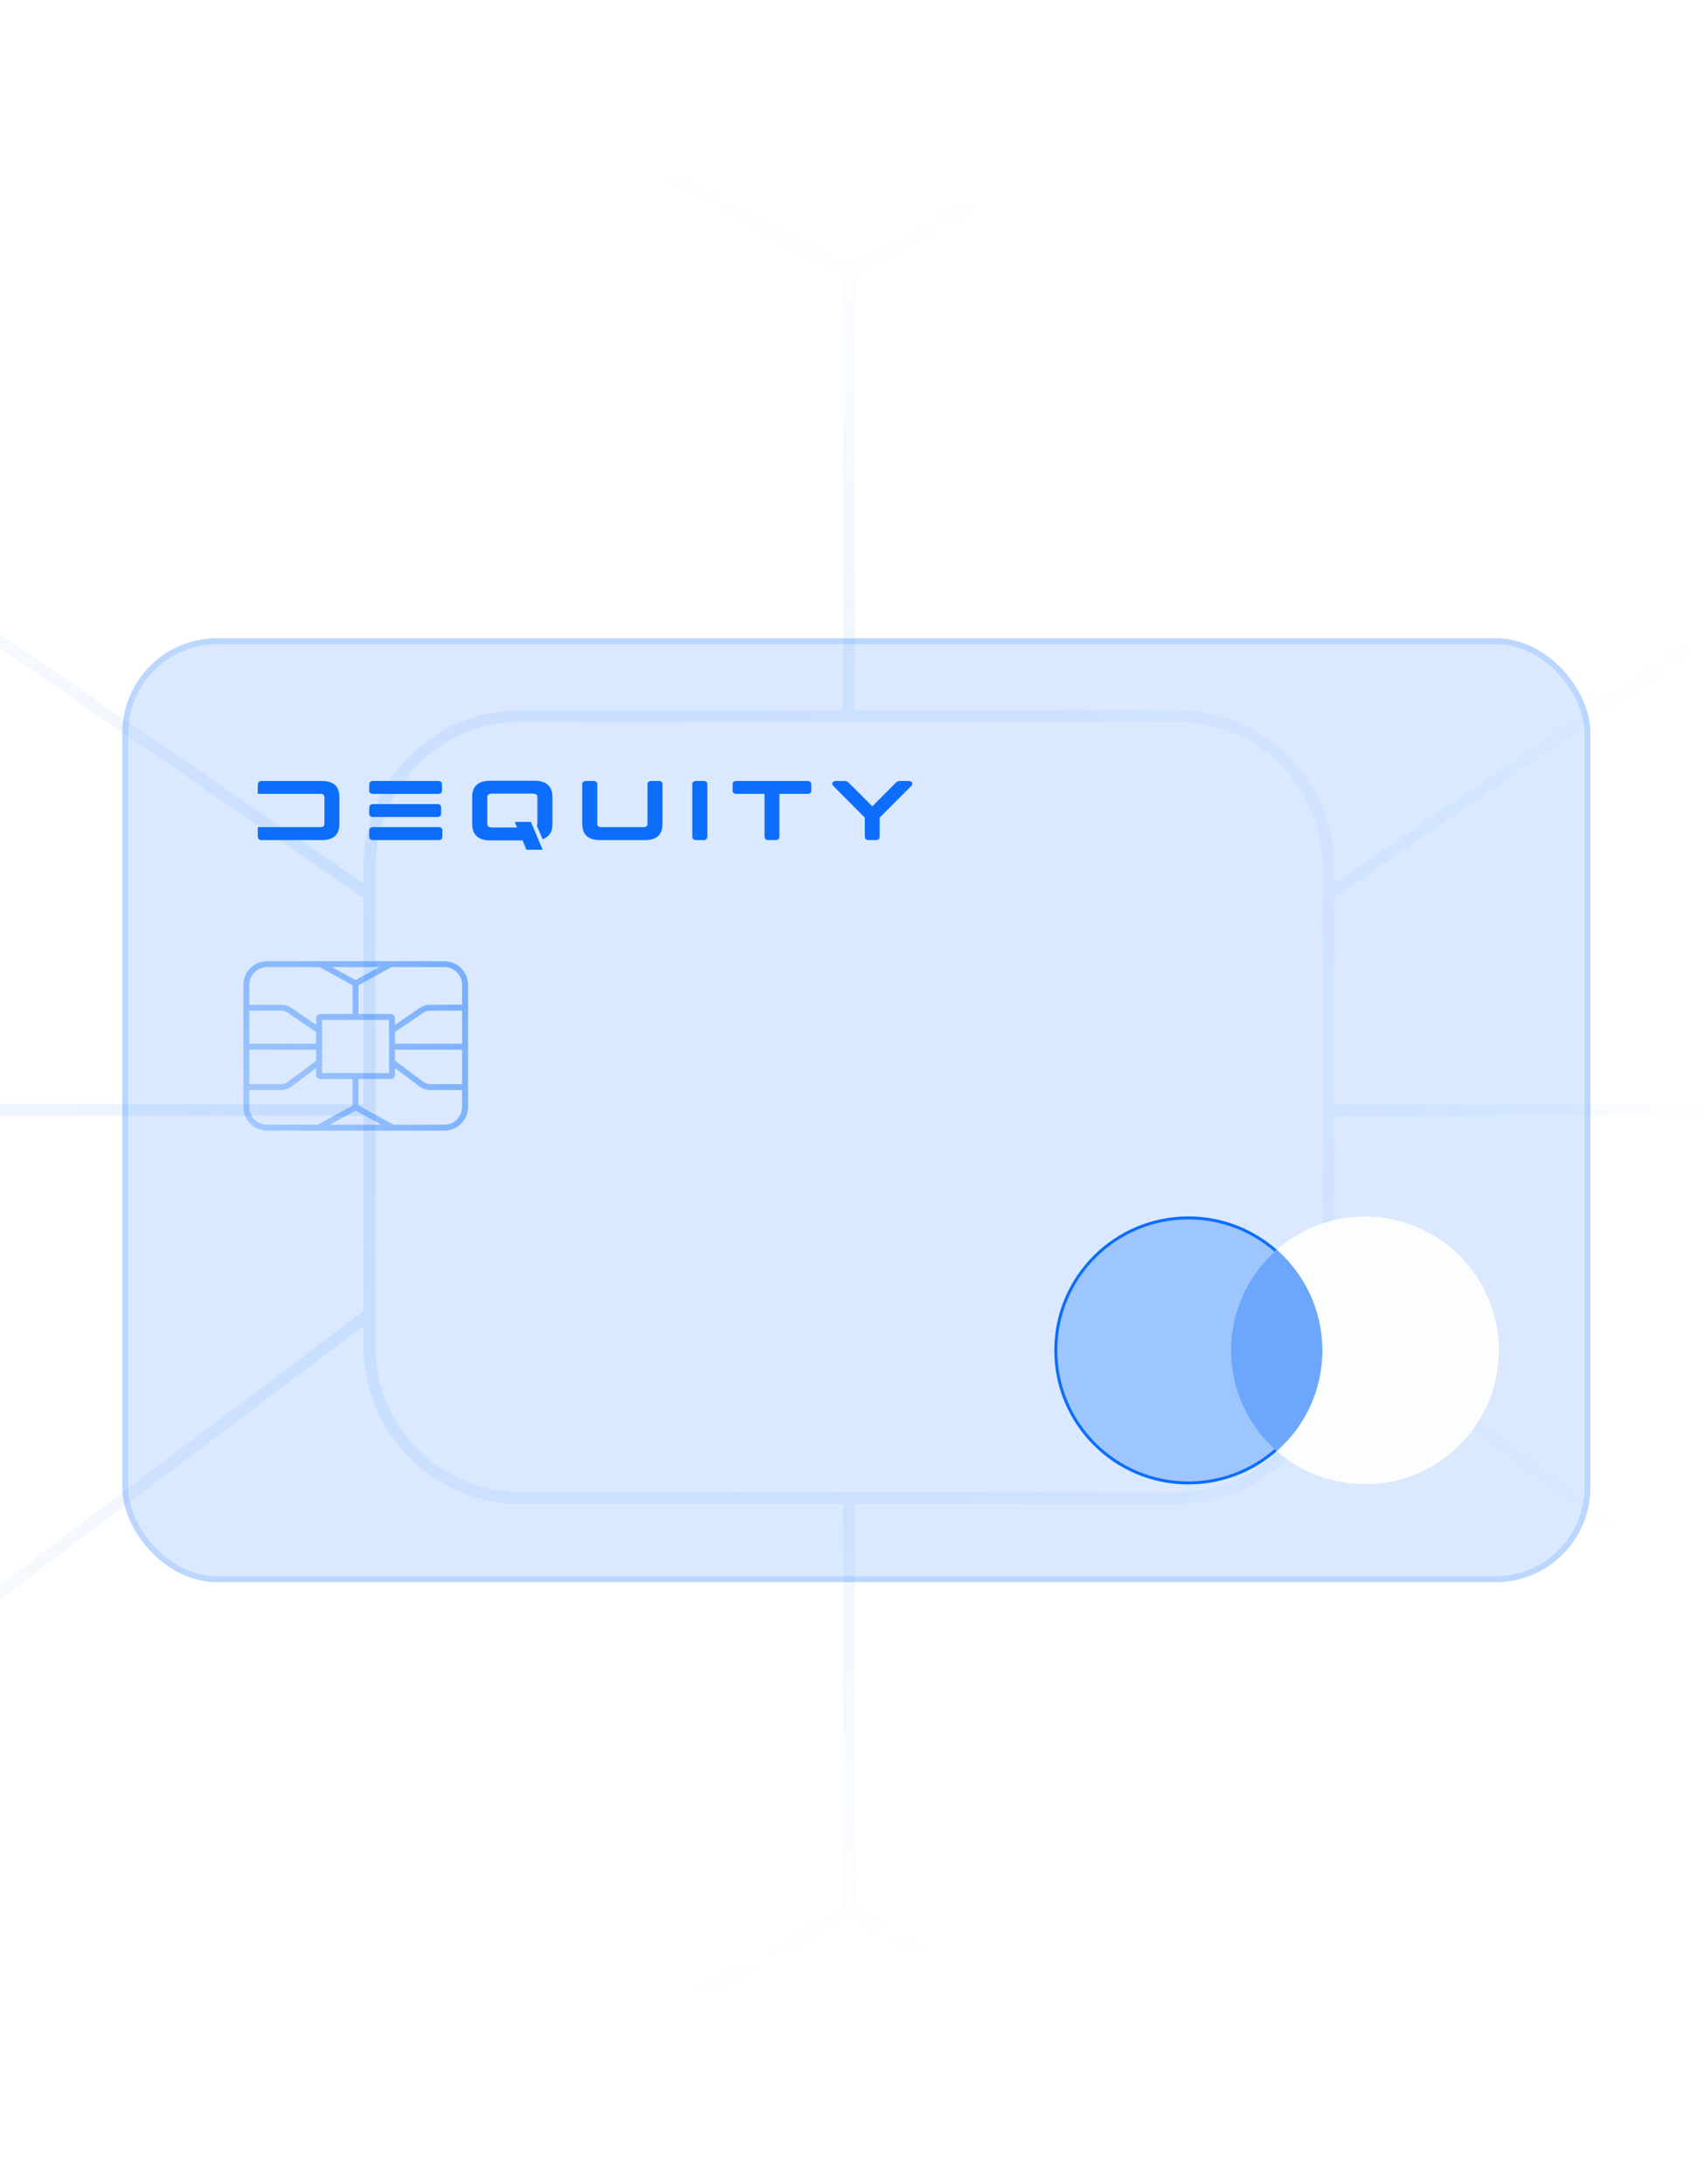 <svg width="390" height="500" viewBox="0 0 390 500" fill="none" xmlns="http://www.w3.org/2000/svg">
<path opacity="0.85" d="M84.565 1.865L194.301 62.489M194.301 62.489V163.907M194.301 62.489L304.038 1.865M194.301 163.907H119.138C100.044 163.907 84.565 179.386 84.565 198.48V204.836M194.301 163.907H269.464C288.559 163.907 304.038 179.386 304.038 198.48V204.836M84.565 204.836L-15.002 136.495C-15.566 136.107 -16.235 135.9 -16.92 135.9H-136.054M84.565 204.836V254.1M84.565 254.1H-136.054M84.565 254.1V300.826M84.565 300.826V308.362C84.565 327.457 100.044 342.936 119.138 342.936H194.301M84.565 300.826L-14.963 375.754C-15.551 376.197 -16.266 376.436 -17.002 376.436H-136.054M194.301 342.936H269.464C288.559 342.936 304.038 327.457 304.038 308.362V300.826M194.301 342.936V437.469M194.301 437.469L84.565 498.094M194.301 437.469L304.038 498.094M304.038 300.826L403.565 375.754C404.153 376.197 404.869 376.436 405.604 376.436H528.297M304.038 300.826V254.1M304.038 254.1H528.297M304.038 254.1V204.836M304.038 204.836L403.604 136.495C404.169 136.107 404.837 135.9 405.522 135.9H528.297" stroke="url(#paint0_radial_6603_12796)" stroke-opacity="0.25" stroke-width="2.712"/>
<g filter="url(#filter0_b_6603_12796)">
<rect x="28" y="146.106" width="336" height="216.1" rx="21.693" fill="#0D6EFD" fill-opacity="0.15"/>
<rect x="28.678" y="146.784" width="334.644" height="214.744" rx="21.015" stroke="#0D6EFD" stroke-opacity="0.15" stroke-width="1.356"/>
</g>
<g opacity="0.3" filter="url(#filter1_d_6603_12796)">
<circle cx="271.981" cy="306.438" r="30.672" fill="#0D6EFD"/>
<g style="mix-blend-mode:hard-light" opacity="0.8">
<circle cx="312.414" cy="306.438" r="30.672" fill="#4D6372"/>
</g>
</g>
<g filter="url(#filter2_d_6603_12796)">
<circle cx="271.981" cy="306.438" r="30.333" stroke="#0D6EFD" stroke-width="0.678"/>
<circle cx="312.414" cy="306.438" r="30.672" fill="#FCFDFD"/>
<path fill-rule="evenodd" clip-rule="evenodd" d="M292.198 329.505C298.607 323.884 302.653 315.633 302.653 306.438C302.653 297.243 298.607 288.993 292.198 283.371C285.788 288.993 281.742 297.243 281.742 306.438C281.742 315.633 285.788 323.884 292.198 329.505Z" fill="#0D6EFD" fill-opacity="0.6"/>
</g>
<g clip-path="url(#clip0_6603_12796)">
<path d="M58.995 181.669C58.995 181.726 59.016 181.745 59.079 181.745H73.218C73.715 181.745 73.944 181.823 74.048 181.958C74.15 182.055 74.254 182.248 74.254 182.712V188.41C74.254 189.164 74.026 189.358 73.218 189.358H59.079C59.016 189.358 58.995 189.377 58.995 189.436V191.56C58.995 192.004 59.328 192.314 59.805 192.314H73.695C76.352 192.314 77.68 191.078 77.68 188.585V182.518C77.68 180.027 76.352 178.791 73.695 178.791H59.805C59.638 178.791 59.493 178.829 59.348 178.926L59.183 179.06C59.12 179.117 59.079 179.195 59.058 179.254C59.036 179.273 59.036 179.292 59.036 179.33C59.016 179.467 58.995 179.524 58.995 179.543V181.669Z" fill="#0D6EFD"/>
<path d="M84.497 191.58C84.497 191.734 84.56 191.946 84.726 192.102C84.746 192.159 84.789 192.159 84.809 192.178C84.954 192.275 85.12 192.315 85.307 192.315H100.442C100.609 192.315 100.815 192.296 100.982 192.159L101.044 192.102C101.211 191.927 101.252 191.715 101.252 191.561V190.112C101.252 189.996 101.252 189.918 101.232 189.899C101.168 189.533 100.795 189.358 100.442 189.358H85.287C85.015 189.358 84.87 189.436 84.685 189.609C84.581 189.745 84.517 189.899 84.517 190.072C84.497 190.093 84.497 190.169 84.497 190.305V191.58ZM84.517 179.486C84.517 179.564 84.497 179.64 84.497 179.718V181.012C84.497 181.167 84.538 181.379 84.726 181.552C84.789 181.573 84.767 181.592 84.829 181.611C84.975 181.746 85.162 181.746 85.307 181.746H100.358C100.525 181.746 100.754 181.708 100.94 181.552C101.127 181.379 101.168 181.167 101.168 180.992V179.543C101.168 179.524 101.148 179.467 101.127 179.331C101.064 179.08 100.962 179.002 100.733 178.867C100.629 178.81 100.505 178.791 100.358 178.791H85.411C85.244 178.77 84.995 178.81 84.809 178.964L84.705 179.041C84.56 179.177 84.538 179.351 84.517 179.486ZM84.497 186.402C84.517 186.576 84.601 186.711 84.726 186.808C84.746 186.865 84.789 186.865 84.809 186.886C84.975 187.021 85.162 187.021 85.307 187.021H100.152C100.65 187.021 100.962 186.73 100.962 186.267V184.837C100.962 184.721 100.962 184.643 100.94 184.624C100.919 184.489 100.795 184.277 100.65 184.22C100.505 184.083 100.317 184.083 100.172 184.083H85.452C85.266 184.064 85.015 184.083 84.829 184.239L84.726 184.315C84.601 184.451 84.538 184.605 84.538 184.74L84.497 184.972V186.402Z" fill="#0D6EFD"/>
<path d="M108.068 188.663C108.068 191.154 109.562 192.39 112.157 192.39H119.591L120.173 193.782C120.277 194.032 120.379 194.264 120.462 194.496C120.483 194.517 120.526 194.536 120.546 194.536H124.076C124.179 194.536 124.201 194.496 124.158 194.439L121.522 188.179C121.501 188.179 121.481 188.16 121.46 188.16H117.93C117.846 188.16 117.826 188.2 117.846 188.275C117.991 188.585 118.159 188.972 118.344 189.436H112.678C112.157 189.436 111.888 189.32 111.743 189.183C111.599 189.088 111.515 188.836 111.515 188.469V182.634C111.515 182.267 111.599 182.017 111.743 181.92C111.888 181.785 112.157 181.688 112.678 181.688H121.854C122.664 181.688 122.995 181.861 122.995 182.634V188.469C122.995 188.682 122.954 188.875 122.893 189.048C122.87 189.067 122.87 189.088 122.893 189.107L124.158 192.042C124.179 192.082 124.201 192.101 124.262 192.101C124.678 191.966 124.927 191.792 125.405 191.407C126.151 190.729 126.442 189.821 126.442 188.663V182.461C126.442 179.968 124.968 178.732 122.373 178.732H112.157C109.481 178.732 108.068 179.968 108.068 182.461V188.663Z" fill="#0D6EFD"/>
<path d="M134.068 178.791C133.59 178.791 133.258 179.098 133.258 179.543V188.585C133.258 191 134.566 192.314 137.245 192.314H147.646C150.304 192.314 151.633 191.078 151.633 188.585V179.543C151.633 179.389 151.592 179.176 151.425 179.001C151.238 178.829 151.011 178.791 150.823 178.791H148.996C148.519 178.791 148.186 179.098 148.186 179.543V188.41C148.186 189.164 147.958 189.358 147.147 189.358H137.763C136.953 189.358 136.704 189.164 136.704 188.41V179.543C136.704 179.389 136.663 179.176 136.475 179.001C136.311 178.829 136.081 178.791 135.896 178.791H134.068Z" fill="#0D6EFD"/>
<path d="M159.257 178.791C158.78 178.791 158.447 179.098 158.447 179.543V191.56C158.447 192.004 158.78 192.314 159.257 192.314H161.083C161.271 192.314 161.5 192.274 161.665 192.101C161.851 191.927 161.893 191.714 161.893 191.56V179.543C161.893 179.389 161.851 179.176 161.665 179.001C161.5 178.829 161.271 178.791 161.083 178.791H159.257Z" fill="#0D6EFD"/>
<path d="M168.484 178.791C168.006 178.791 167.674 179.098 167.674 179.543V180.991C167.674 181.166 167.715 181.379 167.903 181.552C168.09 181.707 168.317 181.745 168.484 181.745H174.983V191.56C174.983 191.714 175.024 191.927 175.21 192.101C175.377 192.274 175.605 192.314 175.791 192.314H177.576C177.764 192.314 177.993 192.274 178.158 192.101C178.346 191.927 178.387 191.714 178.387 191.56V181.745H184.865C185.343 181.745 185.696 181.456 185.696 180.991V179.543C185.696 179.37 185.612 179.176 185.468 179.001C185.28 178.848 185.051 178.791 184.865 178.791H168.484Z" fill="#0D6EFD"/>
<path d="M190.52 179.195C190.457 179.33 190.457 179.446 190.499 179.543C190.52 179.717 190.624 179.833 190.728 179.93C190.748 179.93 192.491 181.745 194.319 183.542L197.931 187.174V191.56C197.931 192.004 198.264 192.314 198.741 192.314H200.527C200.714 192.314 200.941 192.274 201.108 192.101C201.294 191.927 201.337 191.714 201.337 191.56V187.174L208.583 179.911C208.664 179.833 208.768 179.717 208.789 179.543C208.831 179.446 208.831 179.33 208.768 179.195C208.707 179.06 208.603 178.982 208.52 178.926C208.374 178.829 208.23 178.791 208.042 178.791H205.903C205.426 178.791 205.177 179.041 205.012 179.195L204.181 180.046L202.332 181.901L199.655 184.586L194.277 179.214C194.091 179.041 193.842 178.791 193.364 178.791H191.226C190.913 178.791 190.624 178.944 190.52 179.195Z" fill="#0D6EFD"/>
</g>
<path fill-rule="evenodd" clip-rule="evenodd" d="M73.148 221.399L80.695 225.543V232.129H73.315C72.783 232.129 72.352 232.56 72.352 233.092V234.617L66.639 230.72C65.964 230.259 65.165 230.012 64.347 230.012H57.061V225.466C57.061 223.22 58.882 221.399 61.129 221.399H73.148ZM73.495 220.043L73.356 219.966L73.314 220.043H61.129C58.134 220.043 55.706 222.471 55.706 225.466V253.407C55.706 256.402 58.134 258.83 61.129 258.83H101.698C104.693 258.83 107.121 256.402 107.121 253.407V225.466C107.121 222.471 104.693 220.043 101.698 220.043H89.433L89.391 219.966L89.251 220.043H73.495ZM75.964 221.399H86.782L81.373 224.369L75.964 221.399ZM89.599 221.399L82.051 225.543V232.129H89.432C89.964 232.129 90.395 232.56 90.395 233.092V234.617L96.107 230.72C96.783 230.259 97.582 230.012 98.399 230.012H105.765V225.466C105.765 223.22 103.944 221.399 101.698 221.399H89.599ZM105.765 231.368H98.399C97.854 231.368 97.322 231.533 96.871 231.84L90.395 236.258V238.945H105.765V231.368ZM105.765 240.301H90.395V242.815L96.856 247.651C97.325 248.002 97.895 248.191 98.481 248.191H105.765V240.301ZM105.765 249.547H98.481C97.603 249.547 96.748 249.263 96.044 248.736L90.395 244.509V246.052C90.395 246.584 89.964 247.015 89.432 247.015H82.051V253.081L90.043 257.469L90.041 257.474H101.698C103.944 257.474 105.765 255.653 105.765 253.407V249.547ZM87.235 257.474L81.373 254.255L75.511 257.474H87.235ZM72.706 257.474L72.703 257.469L80.695 253.081V247.015H73.315C72.783 247.015 72.352 246.584 72.352 246.052V244.509L66.702 248.736C65.999 249.263 65.144 249.547 64.265 249.547H57.061V253.407C57.061 255.653 58.882 257.474 61.129 257.474H72.706ZM57.061 248.191H64.265C64.851 248.191 65.421 248.002 65.89 247.651L72.352 242.815V240.301H57.061V248.191ZM57.061 238.945H72.352V236.258L65.875 231.84C65.425 231.533 64.892 231.368 64.347 231.368H57.061V238.945ZM73.707 235.9V233.485H81.373H89.039V235.9V239.623V243.155V245.659H81.373H73.707V243.155V239.623V235.9Z" fill="url(#paint1_radial_6603_12796)"/>
<defs>
<filter id="filter0_b_6603_12796" x="14.442" y="132.548" width="363.116" height="243.216" filterUnits="userSpaceOnUse" color-interpolation-filters="sRGB">
<feFlood flood-opacity="0" result="BackgroundImageFix"/>
<feGaussianBlur in="BackgroundImageFix" stdDeviation="6.779"/>
<feComposite in2="SourceAlpha" operator="in" result="effect1_backgroundBlur_6603_12796"/>
<feBlend mode="normal" in="SourceGraphic" in2="effect1_backgroundBlur_6603_12796" result="shape"/>
</filter>
<filter id="filter1_d_6603_12796" x="227.75" y="264.919" width="128.895" height="88.461" filterUnits="userSpaceOnUse" color-interpolation-filters="sRGB">
<feFlood flood-opacity="0" result="BackgroundImageFix"/>
<feColorMatrix in="SourceAlpha" type="matrix" values="0 0 0 0 0 0 0 0 0 0 0 0 0 0 0 0 0 0 127 0" result="hardAlpha"/>
<feOffset dy="2.712"/>
<feGaussianBlur stdDeviation="6.779"/>
<feComposite in2="hardAlpha" operator="out"/>
<feColorMatrix type="matrix" values="0 0 0 0 0.149 0 0 0 0 0.325 0 0 0 0 0.431 0 0 0 0.2 0"/>
<feBlend mode="normal" in2="BackgroundImageFix" result="effect1_dropShadow_6603_12796"/>
<feBlend mode="normal" in="SourceGraphic" in2="effect1_dropShadow_6603_12796" result="shape"/>
</filter>
<filter id="filter2_d_6603_12796" x="227.75" y="264.919" width="128.895" height="88.461" filterUnits="userSpaceOnUse" color-interpolation-filters="sRGB">
<feFlood flood-opacity="0" result="BackgroundImageFix"/>
<feColorMatrix in="SourceAlpha" type="matrix" values="0 0 0 0 0 0 0 0 0 0 0 0 0 0 0 0 0 0 127 0" result="hardAlpha"/>
<feOffset dy="2.712"/>
<feGaussianBlur stdDeviation="6.779"/>
<feComposite in2="hardAlpha" operator="out"/>
<feColorMatrix type="matrix" values="0 0 0 0 0.149 0 0 0 0 0.325 0 0 0 0 0.431 0 0 0 0.2 0"/>
<feBlend mode="normal" in2="BackgroundImageFix" result="effect1_dropShadow_6603_12796"/>
<feBlend mode="normal" in="SourceGraphic" in2="effect1_dropShadow_6603_12796" result="shape"/>
</filter>
<radialGradient id="paint0_radial_6603_12796" cx="0" cy="0" r="1" gradientUnits="userSpaceOnUse" gradientTransform="translate(137.751 249.979) rotate(81.214) scale(209.062 279.987)">
<stop stop-color="#0D6EFD" stop-opacity="0.6"/>
<stop offset="1" stop-color="#0D6EFD" stop-opacity="0"/>
</radialGradient>
<radialGradient id="paint1_radial_6603_12796" cx="0" cy="0" r="1" gradientUnits="userSpaceOnUse" gradientTransform="translate(49.844 261.94) rotate(-36.543) scale(83.113 79.697)">
<stop stop-color="#0D6EFD" stop-opacity="0.24"/>
<stop offset="1" stop-color="#0D6EFD" stop-opacity="0.53"/>
</radialGradient>
<clipPath id="clip0_6603_12796">
<rect width="150.573" height="16.73" fill="white" transform="translate(58.996 178.218)"/>
</clipPath>
</defs>
</svg>
